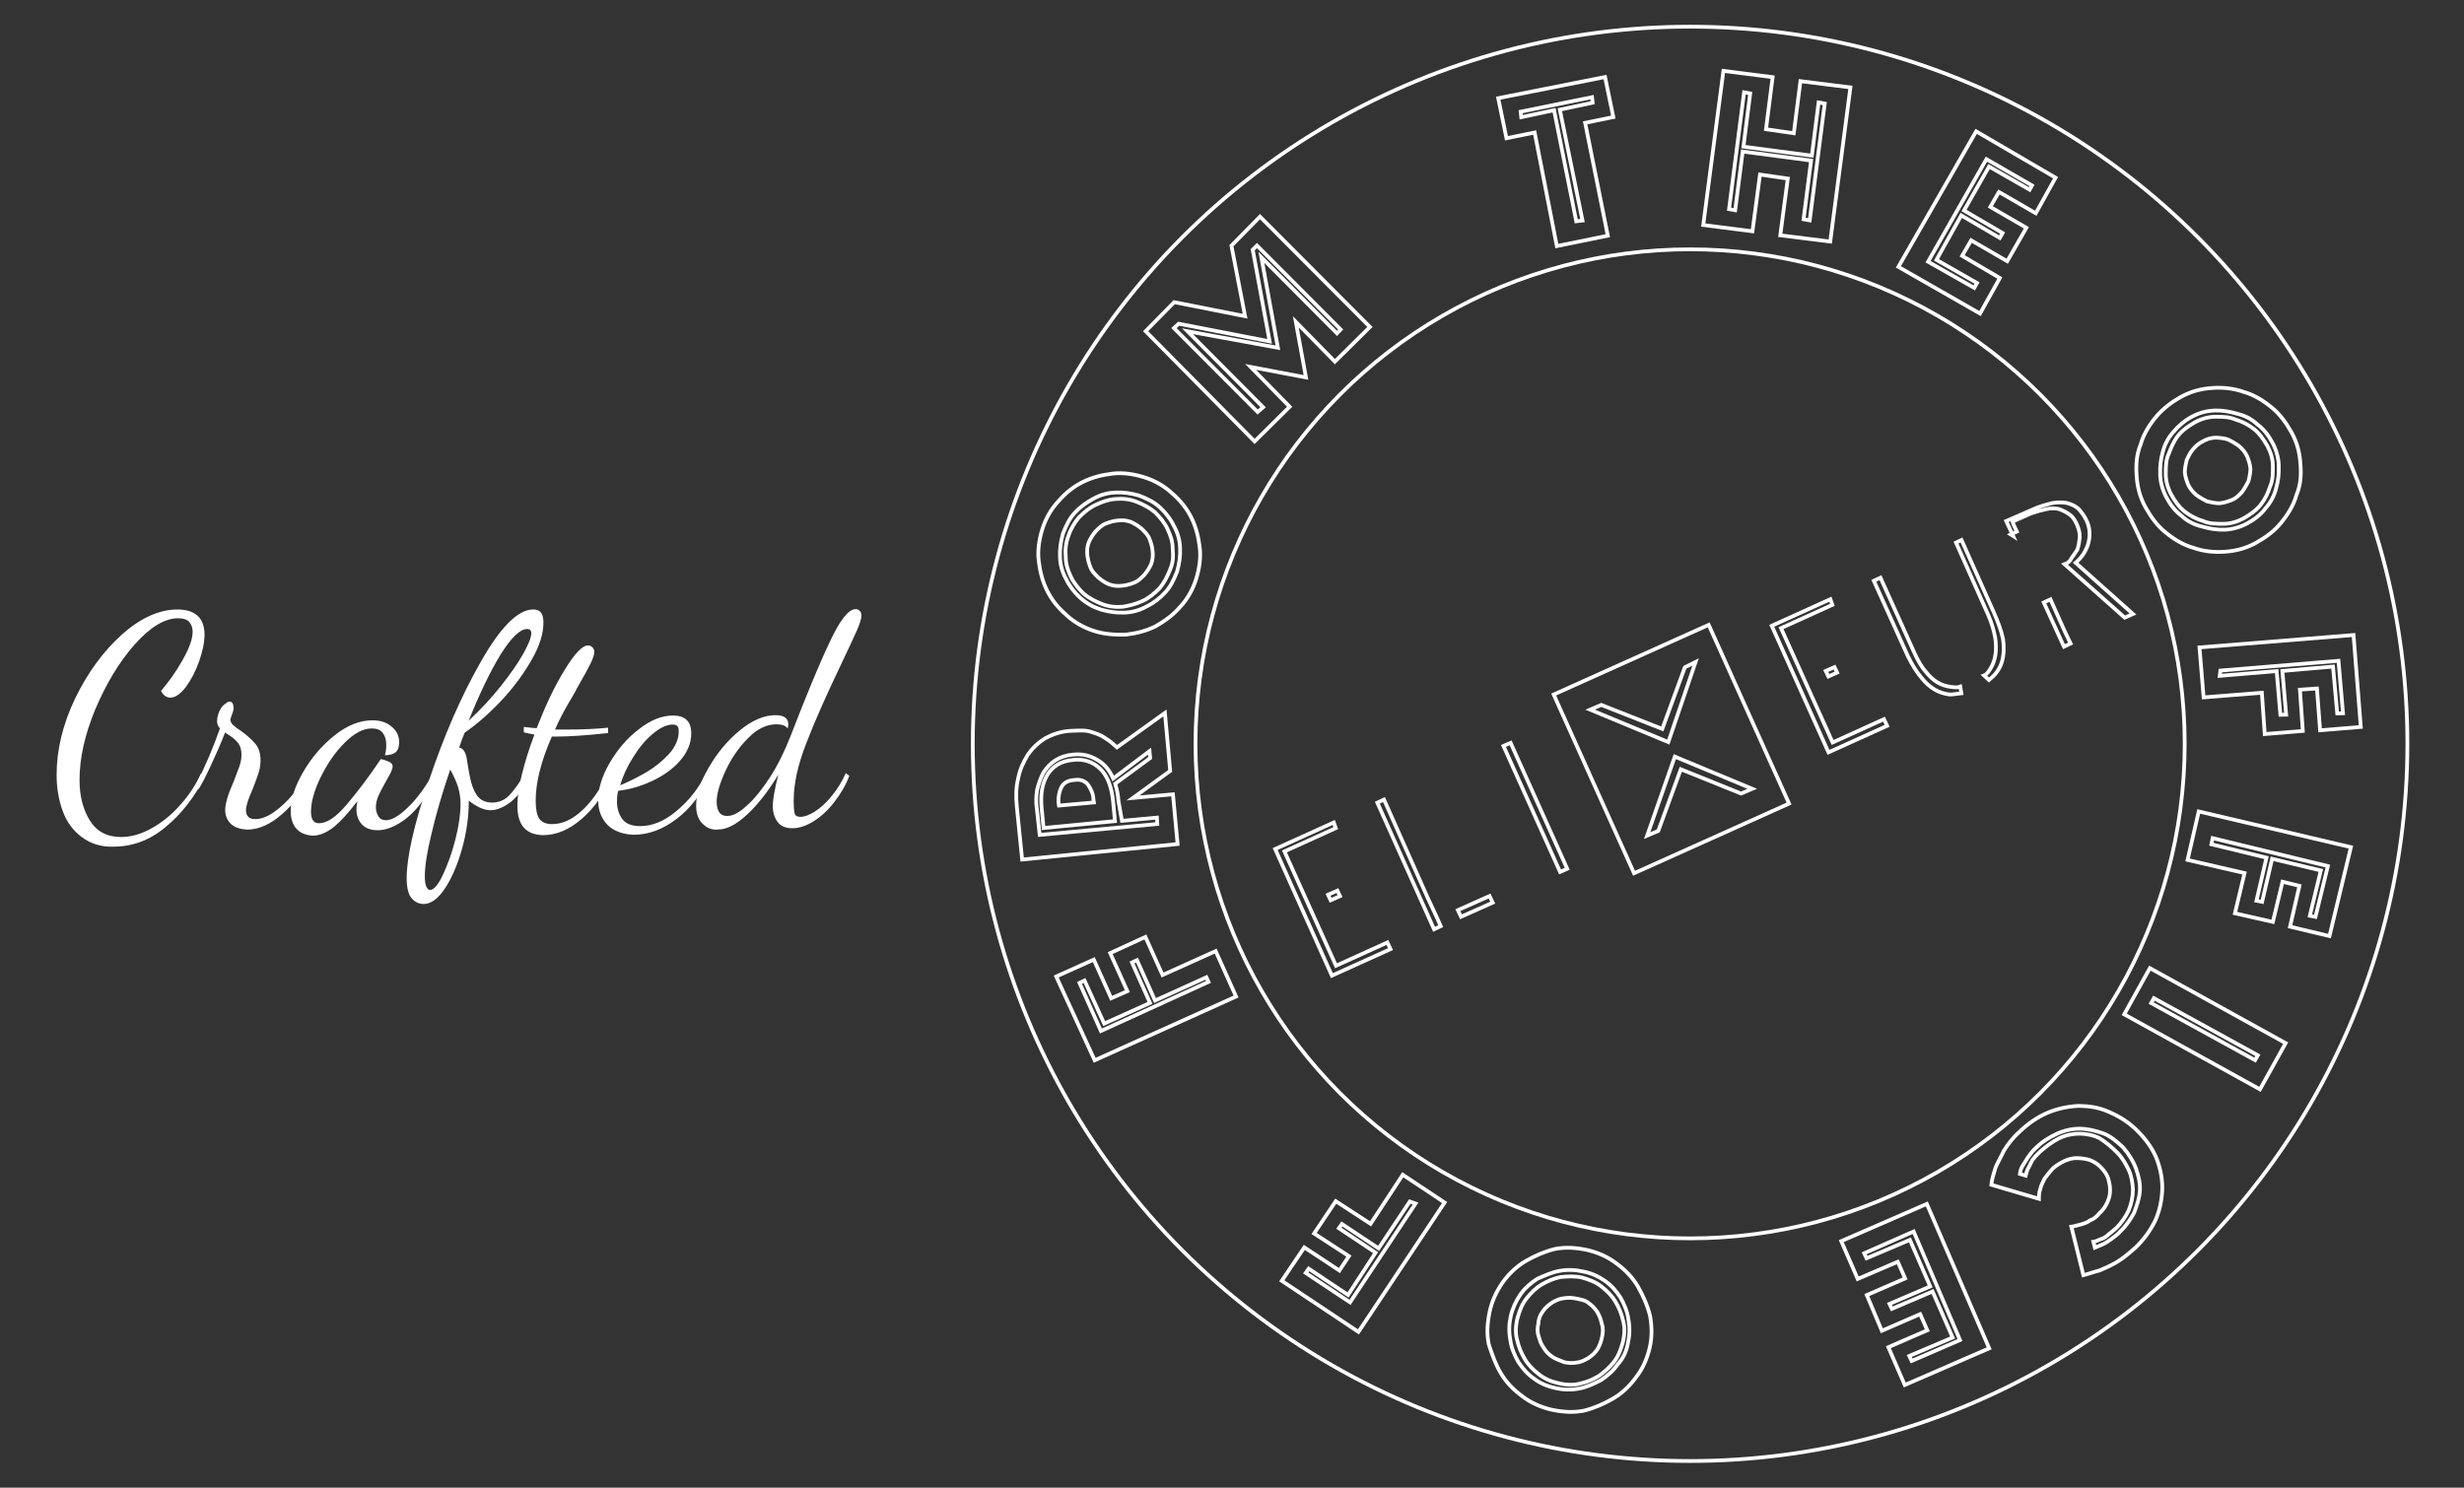 <?xml version="1.0" encoding="utf-8"?>
<!-- Generator: Adobe Illustrator 21.1.0, SVG Export Plug-In . SVG Version: 6.00 Build 0)  -->
<svg version="1.1" id="Layer_1" xmlns="http://www.w3.org/2000/svg" xmlns:xlink="http://www.w3.org/1999/xlink" x="0px" y="0px"
	 width="1967.3px" height="1188px" viewBox="0 0 1967.3 1188" style="enable-background:new 0 0 1967.3 1188;" xml:space="preserve"
	>
<rect x="0" y="0" width="1967.3" height="1188" fill="#333333" stroke="none"/>
<style type="text/css">
	.st0{fill:none;stroke:#FFFFFF;stroke-width:3;stroke-linecap:round;stroke-miterlimit:10;}
	.st1{fill:none;stroke:#FFFFFF;stroke-width:3;stroke-miterlimit:10;}
	.st2{fill:#FFFFFF;}
</style>
<g>
	<circle class="st0" cx="1349.4" cy="594" r="572.7"/>
	<circle class="st0" cx="1349.4" cy="594" r="394.9"/>
	<path class="st1" d="M874,846.7l-30.7-66.9l30-13.5l13.9,30.9l12.9-5.7l-13.7-30.4l28.1-12.9l13.7,30.4l42.4-19.1l16.3,36.3
		L874,846.7L874,846.7z M963.2,780.4l-41,18.6l-14.4-32.3l-4,1.9l14.4,32.3l-36.6,16.5L865.9,783l-4,1.9l17.1,38.4l85.9-39.2
		L963.2,780.4z"/>
	<path class="st1" d="M816.1,686.4l-4.3-42.7c-0.8-7.9-0.5-15.7,1.1-22c1.4-7.3,4-12.7,7.6-18.8c3.7-5.4,8.2-9.7,14.1-13.4
		c5.6-3,12.4-5.5,20.5-5.9c6.2-0.2,11.5-0.7,15.8,0.8c4.6,1.4,8.2,2.6,11.6,5.1c3.4,1.9,6.5,4.8,9.3,7.3l38.3-27.5l4.2,46.3
		l-29.7,21.6l31.9-2.9l3.7,39.7L816.1,686.4z M893,639.7c-0.3-5.1-1.3-9.3-2.6-13.9l27.9-20.5l-0.5-5.5l-29,21.9
		c-2.9-6.6-6.7-11.4-12.7-14.9c-5.4-3.2-11.6-5.1-19.6-4.2c-5.5,0.5-10,2.1-13.8,4.5s-6.7,5.5-9.4,9.5c-2.2,3.9-3.7,8.1-5.2,13.8
		c-0.9,4.9-1.1,10.7-0.2,16l2.2,20.3L924,658l-0.3-5.1l-27.9,2.6L893,639.7z M890.2,655.7l-57,5.5l-1.5-15.5
		c-1.1-11.3,0.3-20.2,4.8-27.4c4.6-6.9,11-10.6,20-11.4c8.8-1.2,16.5,1.6,22.2,7.3s8.8,14.2,10,25.6L890.2,655.7z M873.4,640.8
		l-0.4-2.5c-0.1-4.6-2.2-8.5-4.4-11.8c-2.6-3.1-6.3-4.4-11.1-3.6c-5.1,0.3-8.4,2.5-10.1,5.8c-1.8,3.7-2.4,7.5-2.3,12.1l0.4,2.5
		L873.4,640.8z"/>
	<path class="st1" d="M873.4,503.8c-8.2-2.6-16-7-22.2-12.9c-6.7-5.8-11.7-12.2-15.3-19.5c-3.8-7.8-5.6-15.4-6.6-23.7
		s0.4-17.2,3-25.4s7-16,12.9-22.2c5.8-6.7,12.2-11.7,19.5-15.3c7.8-3.8,15.4-5.6,23.7-6.6s17.2,0.4,25.4,3s16,7,22.2,12.9
		c6.7,5.8,11.7,12.2,15.3,19.5c3.8,7.8,5.6,15.4,6.6,23.7s-0.4,17.2-3,25.4s-7,16-12.9,22.2c-5.8,6.7-12.4,11.2-19.5,15.3
		c-7.8,3.8-15.4,5.6-23.7,6.6C890.1,507,881.6,506.5,873.4,503.8z M879.1,486.8c6.4,1.8,12.3,2.7,18.8,2.4c6.2-0.2,12.2-1.9,17.7-5
		c5.3-2.5,10.5-6.5,14.5-10.9c4.5-4.7,7.1-10.3,9.7-16.9c1.8-6.4,2.7-12.3,2.4-18.8c-0.2-6.2-1.9-12.2-5-17.7
		c-2.5-5.3-6.5-10.5-10.9-14.5c-4.7-4.5-10.3-7.1-16.9-9.7c-6.4-1.8-12.3-2.7-18.8-2.4c-6.2,0.2-12.2,1.9-17.7,5
		c-5.2,2.8-10.5,6.5-14.5,10.9c-4.5,4.7-7.1,10.3-9.7,16.9c-1.8,6.4-2.7,12.3-2.4,18.8c0.2,6.2,1.9,12.2,5,17.7
		c2.5,5.3,6.5,10.5,10.9,14.5C867.6,481.9,872.6,484.7,879.1,486.8z M934.2,454.9c-2.1,5.4-4.8,10.6-8.4,14.9
		c-4.1,4.1-8.5,7.8-13.3,10c-4.9,2.3-10,3.7-15.8,4.7c-5.5,0.5-11.3,0-16.7-2.1s-10.6-4.8-14.9-8.4c-4.1-4.1-7.8-8.5-10-13.3
		c-2.3-4.9-4.2-9.8-4.2-15.9c-0.5-5.5,0-11.3,2.1-16.7c1.6-5.2,4.8-10.6,8.4-14.9c4.1-4.1,8.5-7.8,13.3-10c4.9-2.3,9.8-4.2,15.8-4.7
		c5.5-0.5,11.3,0,16.7,2.1s10.6,4.8,14.9,8.4c4.1,4.1,7.8,8.5,10,13.3c2.3,4.9,4.2,9.8,4.2,15.9C936.9,444,936.7,449.3,934.2,454.9z
		 M885.5,466.6c3.6,1.3,6.8,1.6,10.7,1.1c3.5-0.3,6.7-1.4,9.3-2.4c3.2-1.2,5.4-3.5,8-6.1c2.5-2.9,4.1-5.6,5.6-8.8
		c1.3-3.6,1.6-6.8,1.1-10.7c-0.3-3.5-1.4-6.7-2.4-9.3c-1.2-3.2-3.5-5.4-6.1-8c-2.9-2.5-5.6-4.1-8.8-5.6c-3.6-1.3-6.8-1.6-10.7-1.1
		c-3.5,0.3-6.7,1.4-9.3,2.4c-3.2,1.2-5.4,3.5-8,6.1c-2.5,2.9-4.1,5.6-5.6,8.8c-1.3,3.6-1.6,6.8-1.1,10.7s1.4,6.7,2.4,9.3
		c1.2,3.2,3.5,5.4,6.1,8C879.1,463.1,882,465.2,885.5,466.6z"/>
	<path class="st1" d="M914.7,264.5l22.8-23.2l56.6,11.2l-10.9-56.3L1006,173l87.8,88.1l-28,27.7l-31.2-31.8l8.1,44.4l-44.2-8.4
		l31.2,31.8l-28,27.7L914.7,264.5z M1008.5,325.2l-60.4-60.7l72.2,13.2l-13.2-72.2l60.4,60.7l2.9-3.1l-66.8-67l-3.4,3.3l13.5,73.2
		l-72.6-14.1l-3.8,3.5l66.8,67L1008.5,325.2z"/>
	<path class="st1" d="M1225.3,105.8l-22.5,4.6l-6.6-32l85.3-16.9l6.6,32l-22.5,4.6l18.1,90.1l-40.7,8.3L1225.3,105.8z M1263.5,176.1
		l-18.1-88.5l26.2-5.6l-0.5-4.4l-57,11.6l0.5,4.4l26.2-5.6l17.7,88.7L1263.5,176.1z"/>
	<path class="st1" d="M1376,56.6l39.3,5l-5.3,41.6l22.2,3.2l5.3-41.6l39.9,5l-16.1,123.1l-39.9-5l6-45.3l-22.2-3.2l-6,45.3l-39.3-5
		L1376,56.6z M1385.4,167.9l6-46.9l54.6,7.2l-6,46.9l4.9,0.9l12-93.3l-4.9-0.9l-5.4,42.5l-54.6-7.2l5.4-42.5l-4.9-0.9l-12,93.3
		L1385.4,167.9z"/>
	<path class="st1" d="M1577.8,104.9l63.4,37l-15.8,28.4l-29.4-17l-6.9,11.9l28.8,16.7l-15.3,26.7l-28.8-16.7l-7.2,12.4l30.1,17.7
		l-15.8,28.4l-65.2-37.3L1577.8,104.9z M1576.3,229.9l2.2-3.9l-32.4-18.5l19.8-35.5l30.8,18l2.2-3.9l-30.8-18l20-35.1l32.4,18.5
		l1.9-3.4l-36.4-21l-46.6,81.9L1576.3,229.9z"/>
	<path class="st1" d="M1741.4,316.9c8.2-4.5,16.1-6.5,25.2-7.1c8.5-0.6,17.2,0.4,24.9,3.2c8,2.2,15.4,6.8,21.9,12.1
		c6.7,5.3,11.7,12.2,16.2,20.2c4.5,8.2,6.5,16.1,7.1,25.2c0.8,9,0.1,17-3.2,24.9c-2.2,8-6.8,15.4-12.1,21.9
		c-5.3,6.7-12.2,11.7-20.2,16.2c-8.2,4.5-16.1,6.5-25.2,7.1c-8.5,0.6-17.2-0.4-24.9-3.2c-8-2.2-15.4-6.8-21.9-12.1
		c-6.7-5.3-11.7-12.2-16.2-20.2c-4.5-8.2-6.5-16.1-7.1-25.2c-0.6-8.5-0.1-17,3.2-24.9c2.2-8,6.8-15.4,12.1-21.9
		C1726.9,326.4,1733.2,321.5,1741.4,316.9z M1749.8,332.9c-5.6,3-10.7,7.4-14.5,12c-4.1,4.5-7.1,10.3-8.5,16
		c-1.8,6.4-2.3,11.6-2.1,18.3c0.2,6.2,2.1,12.7,5.1,18.2c3,5.6,7,10.9,12,14.5c4.7,4.5,10.3,7.1,16,8.5c6.4,1.8,11.8,2.8,18.3,2.6
		c6.2-0.2,12.7-2.1,18.2-5.1c5.6-3,10.9-7,14.5-12c4.1-4.5,7.1-10.3,8.5-16c1.8-6.4,2.3-11.6,2.1-18.3c-0.2-6.2-2.1-12.7-5.1-18.2
		c-3-5.6-7-10.9-12-14.5c-4.7-4.5-10.3-7.1-16-8.5c-6.4-1.8-11.8-2.8-18.3-2.6C1761.4,328.1,1755.4,329.8,1749.8,332.9z M1733.6,395
		c-2.8-5.2-4.4-10.7-4.4-16.3c0-5.7,0-11.3,2.3-16.2c1.8-4.8,4-10.2,7.5-14.6c3.6-4.5,8.5-7.8,13.5-10.7c5.2-2.8,10.7-4.4,16.3-4.4
		c5.7,0,11.3,0,16.2,2.3c5.7,1.6,10.4,4.3,14.6,7.5c4.5,3.6,7.8,8.5,10.7,13.5c2.8,5.2,4.4,10.7,4.4,16.3c0,5.7,0,11.3-2.3,16.2
		c-1.6,5.2-4,10.2-7.5,14.6c-3.6,4.5-8.5,7.8-13.5,10.7c-5.2,2.8-10.7,4.4-16.3,4.4c-5.6,0-11.3,0-16.2-2.3
		c-5.7-1.6-10.4-4.3-14.6-7.5C1739.8,404.9,1736.4,400.1,1733.6,395z M1759.4,352.1c-3.5,1.7-5.9,3.7-8.4,6.6
		c-2.5,2.9-3.9,6.1-5.1,8.6c-0.8,3.4-1.4,6.2-1.5,9.8c0.3,3.5,1.4,6.7,2.6,9.8c1.7,3.5,3.7,5.9,6.6,8.4c2.8,2,6.1,3.9,8.6,5.1
		c3.4,0.8,6.2,1.4,9.8,1.5c3.5-0.3,6.7-1.4,9.8-2.6c3.2-1.2,5.9-3.7,8.4-6.6c2-2.8,3.9-6.1,5.1-8.6c0.8-3.4,1.4-6.2,1.5-9.8
		c-0.3-3.5-1.4-6.7-2.6-9.8c-1.7-3.5-3.7-5.9-6.6-8.4c-2.8-2-6.1-3.9-8.6-5.1c-3-1-6.2-1.4-9.8-1.5
		C1765.7,349.6,1762.9,350.2,1759.4,352.1z"/>
	<path class="st1" d="M1879.1,507.1l5.8,73.4l-32.5,2.7l-2.5-33.4l-13.6,0.9l2.3,33l-30.4,2.5l-2.3-33l-46.5,3.7l-3.3-39.9
		L1879.1,507.1z M1772.3,539.7l45.4-3.8l3,34.9l4.6-0.1l-3-34.9l40.4-3.5l3.4,37.4l4.6-0.1l-3.6-41.9l-94.3,7.8L1772.3,539.7z"/>
	<path class="st1" d="M1877,676.5l-17.1,71l-31.5-7.5l7.5-32.6l-13.5-3.3l-7.7,32.1l-30.3-6.9l7.7-32.1l-45.5-10.5l8.9-38.7
		L1877,676.5z M1765.6,674.2l44,10.7l-8,34.4l4.5,0.9l8-34.4l38.9,9.3l-8.8,36.2l4.5,0.9l9.9-40.6l-92-22.3L1765.6,674.2z"/>
	<path class="st1" d="M1824.9,833l-20.5,36.9L1696,810l20.5-36.9L1824.9,833z M1717.5,801l83,45.6l2.2-3.9l-83-45.6L1717.5,801z"/>
	<path class="st1" d="M1707.4,903.9c6.7,6.9,12,14.5,15,22.7c2.9,8.2,4.4,16.3,3.9,24.8s-2.3,16.2-5.7,23.7
		c-3.9,7.7-8.6,14.4-15.4,21c-5,4.4-10.2,8.9-15.2,11.8s-9.5,4.9-13.6,6.6c-4.7,1.2-9.3,2.9-13,3.8l-9.6-38.7
		c2.1-0.2,4.7-1.2,7.6-1.8c1.9-0.7,4.7-1.2,7-3.1c3.2-1.2,5.6-3,8-6.1c3.1-2.6,5-6,6.1-8.4c1.5-3.2,2.3-6.6,2.2-9.6
		c0.2-3.7-0.9-6.9-1.5-9.7c-1.2-3.2-3.2-6.1-5.8-8.7c-2.4-2.7-5.8-4.6-8.2-5.6c-3.6-1.3-6.8-1.6-10.5-1.8s-6.9,0.9-10,2.1
		c-3.5,1.7-6.5,3.4-9.6,6.1c-2.9,3.1-5,6-6.7,8.2c-1.5,3.2-2.7,5.2-3.3,7.9c-1,3-1.2,5-1.2,8.2l-38-11.2c0.4-4.3,1.9-8.9,3.3-13.5
		c1.6-4.1,4.2-8.2,6.8-13.8c2.9-4.7,7.1-10.3,12.1-14.7c6.9-6.7,14.5-12,22.7-15.5c8-3.4,16.7-5.1,24.8-5.5
		c8.3,0.1,16.3,1.2,24.4,4.9C1693.3,892,1700.8,897.1,1707.4,903.9z M1690.4,920.4c4.1,4.1,7,9.2,9.3,14.1s3,10.7,3.3,15.8
		c-0.2,5.3-1.1,10.7-3.4,16.2c-2.3,5-6,10.4-10.5,14.7c-2.7,2.4-4.8,3.7-6.7,5.5s-4.2,2.6-5.6,3c-1.9,0.7-4,1.9-5.4,2l1.2,4.7
		c1.9-0.7,4-1.9,6.6-2.9c1.9-0.7,4.2-2.6,6.3-3.9c1.9-1.7,5-3.3,7.4-6.3c4.6-4.2,8.2-9.7,11-14.8c2.3-6.1,4.1-11.3,4.6-17.1
		c0.5-5.8-0.9-12-3-18c-2.1-5.9-5.8-11.8-10.4-17.2c-5.6-5.2-10.6-9.4-16.6-11.4c-5.9-2-11.6-3.4-18.2-3.5c-5.7,0-12.3,1.4-18.1,4.1
		c-5.8,2.7-11.6,6.2-16.5,11.1c-3.1,2.6-4.8,5.4-6.5,7.6c-1.7,2.7-2.9,4.7-4.2,6.7s-2,4.3-2.3,6.6l4.6,1.4c0.4-1.6,1.1-4.1,2-5.9
		c1-1.3,1.8-3.7,3.3-6.3c1.3-2,3.6-4.5,6.2-6.9c5-4.4,10.3-8.3,15.6-10.9c5.3-2.5,11-3.5,16.2-3.5c5.3,0.2,10.7,1.1,15.7,3.6
		C1681.7,912.3,1686.3,916.3,1690.4,920.4z"/>
	<path class="st1" d="M1588.2,1076.7l-67.4,29.3l-13.1-30.2l31.1-13.5l-5.7-12.9l-30.6,13.3l-12-28.5l30.6-13.3l-5.9-13.3l-32,13.7
		l-13.1-30.2l68.3-29.7L1588.2,1076.7z M1488.4,1000.8l1.9,4l34.6-14.7l16.2,37.2l-32.5,13.9l1.9,4l32.5-13.9l16,36.8l-34.6,14.7
		l1.9,4l38.6-16.7l-37-86.7L1488.4,1000.8z"/>
	<path class="st1" d="M1317.1,1076.4c-2,8.4-5.3,16.3-10.9,23.5c-5.1,7-11.3,12.9-18.4,17s-14.8,7.5-23.1,9.6
		c-8.6,1.7-17,1.1-26-0.8c-8.4-2-16.3-5.3-23.5-10.9c-7-5.1-12.9-11.3-17-18.4c-4.1-6.8-7-15-9.6-23.1c-1.7-8.6-1.1-17,0.8-26
		c1.9-8.9,5.7-16.5,10.4-23.3c5.1-7,11.3-12.9,18.4-17s14.8-7.5,23.1-9.6c8.6-1.7,17-1.1,26,0.8c8.4,2,16.3,5.3,23.5,10.9
		c7,5.1,12.9,11.3,17,18.4c4.1,7.3,7.5,14.8,9.6,23.1C1319,1059.3,1319.1,1068,1317.1,1076.4z M1299.8,1072.5
		c1.4-6.2,1.6-12.4,0.3-19.1c-0.7-6-3.4-12.1-6.3-17.3c-3.3-5-7.2-9.7-12.6-13.4c-5.4-3.7-11-6.2-17.6-7.4
		c-6.2-1.4-12.4-1.6-19.1-0.3c-5.8,1.1-11.9,3.9-17.3,6.3c-5,3.3-9.7,7.2-13.4,12.6c-3.4,4.9-6.2,11-7.6,17.2s-1.6,12.4-0.3,19.1
		c0.7,6,3.4,12.1,6.3,17.3c3.3,5,7.2,9.7,12.6,13.4c5,3.9,11,6.2,17.2,7.6s12.4,1.6,19.1,0.3c5.8-1.1,11.9-3.9,17.1-6.7
		c5-3.3,9.7-7.2,13.4-12.6C1296,1084.8,1298.6,1079.1,1299.8,1072.5z M1263.1,1020.2c5.7,1.6,11.1,3.6,15.6,7.2
		c4.5,3.6,8.3,7.3,11,11.9c2.8,4.7,4.9,9.5,6.3,15.7c1.4,5.1,1.1,11.3-0.4,17.2c-1.6,5.7-3.6,11.1-7.2,15.6s-7.5,7.8-11.9,11
		c-4.7,2.8-9.5,4.9-15.2,6.1c-5.1,1.4-11.3,1.1-17.2-0.4c-6.2-1.4-11.1-3.6-15.6-7.2s-8.3-7.3-11-11.9c-2.8-4.7-4.9-9.5-6.3-15.7
		c-1.4-5.1-1.1-11.3,0.4-17.2c1.6-5.7,3.6-11.1,7.2-15.6s7.3-8.3,11.9-11c4.7-2.8,9.5-4.9,15.2-6.1
		C1251.4,1019.3,1256.9,1018.8,1263.1,1020.2z M1279.1,1067.7c0.8-3.4,1-7.1-0.1-10.2c-0.7-3.3-1.6-6.1-3.5-9.5
		c-2-2.9-3.9-5.2-6.9-7.3c-2.9-2.5-6.1-2.8-9.5-3.6c-3.4-0.8-7.1-1-10.4-0.4c-3.5,0.3-6.1,1.6-9.5,3.5c-2.9,2-5.2,3.9-7.3,6.9
		c-2,2.8-3.5,5.9-3.6,9.5c-0.8,3.4-1,7.1,0.1,10.2c1,3.1,1.6,6.1,4,9.3c1.7,3,3.9,5.2,6.9,7.3c2.8,2,6.1,2.8,9.3,4.3
		c3.4,0.8,7.1,1,9.9,0.4c3.5-0.3,6.1-1.6,9.5-3.5c2.9-2,5.2-3.9,7.3-6.9C1277,1074.8,1278.3,1071.7,1279.1,1067.7z"/>
	<path class="st1" d="M1084.6,1063.6l-61.2-40.8l18-26.7l28,18.5l7.6-11.5l-27.8-18.1l17.3-25.8l27.8,18.1l25.7-39.2l33.4,22.2
		L1084.6,1063.6z M1125.6,959.5l-24.9,37.4l-29.3-19.5l-2.4,3.4l29.3,19.5l-22,33.8l-31.4-21l-2.4,3.4l35.4,23.5l52.3-78.9
		L1125.6,959.5z"/>
	<g>
		<g>
			<path class="st1" d="M1066.5,661.3l-41,18.6l41.2,91.3l41-18.6l2.5,5.3l-46.8,21.2L1018.1,678l46.8-21.2L1066.5,661.3z
				 M1067.8,711.2l2.1,4.4l-7.5,3.3l-2.1-4.4L1067.8,711.2z"/>
			<path class="st1" d="M1140,717.2l7.2,15.4l3.1,7l-5.3,2.5L1099.7,641l5.3-2.5L1140,717.2z M1191.8,720.8l-25.3,11.3l-2.5-5.3
				l25.3-11.3L1191.8,720.8z"/>
			<path class="st1" d="M1251.3,693.8l-5.7,2.5l-45.2-100.6l5.7-2.5L1251.3,693.8z"/>
			<path class="st1" d="M1463,483l-41,18.6l41.2,91.3l41-18.6l2.5,5.3l-46.8,21.2l-45.3-101.1l46.8-21.2L1463,483z M1464.7,532.7
				l2.1,4.4l-7,3.1l-2.1-4.4L1464.7,532.7z"/>
			<path class="st1" d="M1528,520.3c2.7,6.1,6,12.2,9.5,16c5.9,7.6,12.4,11.3,20,12.2c3.2,0.4,5.3,0.7,7.6-0.2l0.9,5.3
				c-4.4,0.5-7.4,1.1-9.4,1c-8.5-1-15.7-5-22.4-13.3c-3.7-4.3-7.4-10.1-11-17.5l-27.1-60l5.3-2.5L1528,520.3L1528,520.3L1528,520.3z
				 M1593,509.2c-1.1-5.8-2.8-11.8-5.5-18l-25.8-57.9l4.4-2.1l26,58.3c3.3,7.5,5.8,14.3,7.2,21c1.4,10.8-0.1,19.6-4.9,26
				c-1.7,2.7-4.5,4.7-6.4,6.5l-3.9-3.6c1.9-0.7,3.6-2.8,5.2-5.6C1593.4,527.1,1594.4,519,1593,509.2z"/>
			<path class="st1" d="M1607.3,428l-5.5-11.9l21.3-9.3c5.3-2.5,10.5-3.8,15.2-5c3.8-0.8,7.9-0.8,11.7-0.2c4.1,1.1,7.1,2.6,9.5,4.7
				c2.4,2.7,4.6,5.5,6.7,9.9c2.5,5.7,2.8,11.8,1,18.2c-1.6,5.2-4.8,10.6-10,15l45.8,40.9l-6.6,2.9l-48-42.6c2.8-1,4.7-2.8,5.7-5.2
				c0,0,1.7-2.2,4.4-6.3c1.3-3.6,1.6-6.8,2-10c0.2-3.7-0.9-6.9-2.3-10.4c-1.7-3.5-3.2-6.1-6.1-8c-2.2-1.7-5.4-3.2-8.2-4.2
				c-2.8-0.6-6-0.9-10.2,0.1c-3.8,0.8-8.1,2-12.1,3.4l-12.9,5.7l-1.9,0.7l1,2.8l2.5,5.3l-4.9,2.3L1607.3,428L1607.3,428z
				 M1648.6,504.3l4.6,9.6l-5.3,2.5l-16.1-35.3l5.3-2.5L1648.6,504.3z"/>
		</g>
		<g>
			<path class="st1" d="M1353.8,528.6l-21.8,64l-62.4-25.9l8.9-3.8l48.7,19.2l18-49.2L1353.8,528.6z M1342,614.3l-18,49.2l-8.9,3.8
				l22.1-63.1l61.8,25.7l-8.9,3.8L1342,614.3z"/>
			
				<rect x="1266.7" y="519.5" transform="matrix(0.912 -0.41 0.41 0.912 -127.729 600.183)" class="st1" width="135.7" height="156.5"/>
		</g>
	</g>
	<g>
		<path class="st2" d="M65.1,668.3c-7-5.2-12.1-12.3-15.2-21.1c-3.1-8.7-4.7-18.2-4.7-28.3c0-20.1,4.9-40.4,14.7-61
			c10-20.6,22.4-37.6,37.3-51.1c15.1-13.4,30-20.1,44.5-20.1c6.9,0,12.1,1.6,15.9,4.9c3.8,3.3,5.7,8.5,5.7,15.2
			c0,6.2-1.5,13.1-4.3,21.3c-2.8,8-6.4,14.7-10.6,20.5c-4.3,5.6-8.5,8.5-12.4,8.5c-3.1,0-5.6-1.8-7.4-5.4
			c5.7-6.7,11.5-14.6,16.9-24.1s8.3-17,8.3-23.2c0-3.3-1-5.7-2.8-7.9c-1.8-1.8-4.7-2.8-8.7-2.8c-10.8,0-22.4,7-34.9,21.1
			c-12.4,14.1-22.7,31.3-31.3,51.6c-8.5,20.5-12.6,39.1-12.6,56.5c0,12.8,2.8,23.6,8.3,32.4c5.4,8.7,13.7,13.1,24.9,13.1
			c8,0,16-2.3,24.4-7c8.3-4.6,15.9-10.8,22.7-18.5c7-7.7,12.4-16,16.7-25.2l3.3,2.3c-8.5,16.5-19.1,30.3-31.8,40.6
			c-12.6,10.5-26.4,15.5-41.4,15.5C81,676.5,72.1,673.7,65.1,668.3z"/>
		<path class="st2" d="M184.4,658c-2.9-2.8-4.6-6.5-4.6-11.1c0-5.2,2.3-12.9,6.9-23.1c2-5.1,3.4-9.3,4.6-12.3c1-2.9,1.5-6.1,1.5-8.7
			c0-3.9-0.8-7-2.6-9.3s-3.8-4.1-6.1-5.6s-3.6-2.5-4.4-2.9c-3.4,8.8-7.2,17.3-11.1,25.7c-3.9,8.5-7.2,14.9-10,19.5l-2.1-3.9
			c7.5-14.6,13.9-29.6,19.1-44.7c-1.5-1.5-2.3-3.4-2.3-5.6c0-2.8,0.7-5.4,1.8-8c1.1-2.5,2.6-4.4,4.3-5.7s2.9-2.1,3.8-2.1
			c2.1,0,3.3,1.8,3.3,5.6c0,0.7-0.3,2-1.1,4.3c-0.8,2.1-1.3,3.6-1.5,4.4c0,1.5,0.7,2.9,2,4.3c1.3,1.3,3.4,2.9,6.5,4.9
			c4.7,3.4,8.7,6.9,11.5,10.3c2.8,3.3,4.1,7.9,4.1,13.1c0,3.4-0.5,6.9-1.6,10.3c-1.1,3.3-2.8,7.9-4.9,13.3
			c-3.4,7.5-5.1,12.9-5.1,16.2c0,4.6,2.3,7.2,7.2,7.2c4.7,0,9.8-1.8,15.1-5.6c5.4-3.8,10.5-8.5,14.9-13.9c4.4-5.6,7.9-10.6,10-15.4
			l2.9,2.3c-4.7,10.8-11.9,20.5-21.3,28.6c-9.3,8.2-18.7,12.4-28,12.4C191.5,662.1,187.4,660.7,184.4,658z"/>
		<path class="st2" d="M236.8,661.9c-3.1-3.3-4.7-8.2-4.7-14.4c0-9.3,3.3-19.6,10-31.1c6.7-11.5,15.1-21.3,25.2-29.3
			c10.1-8,20.1-11.9,30-11.9c6.2,0,11.3,1.6,15.2,4.9c4.1,3.3,6.2,7.5,6.2,12.8c0,3.6-1,6.2-2.9,7.9c-2,1.5-4.7,2.3-8.5,2.3
			c0.8-2.8,1.1-5.6,1.1-8.3c0-3.9-1-7.2-2.8-9.5c-1.8-2.5-4.7-3.6-8.7-3.6c-7,0-14.1,3.8-21.8,11.5c-7.7,7.7-13.9,16.9-19.1,27.5
			c-5.2,10.6-7.7,20-7.7,27.5c0,6.2,2.1,9.2,6.4,9.2c6.4,0,13.6-4.9,22.1-14.9s17.7-22.1,27.2-36.3c2,0.3,4.1,1,6.4,2
			s3.1,2.3,3.1,3.8c0,1.3-0.7,3.3-2.1,6.1c-1.5,2.8-2.3,4.3-2.6,4.7c-2.6,4.4-4.7,8.7-6.4,12.1c-1.6,3.4-2.3,6.9-2.3,9.8
			c0,2.6,0.7,4.9,2,7.2c1.3,2.1,3.3,3.1,6.1,3.1c4.4,0,10.3-3.3,17-9.8c7-6.5,13.7-15.5,20.5-27.3l2.3,2.3
			c-3.3,8.3-7.5,15.7-12.8,22.3c-5.1,6.5-10.8,11.6-16.7,15.1c-6.1,3.6-11.6,5.4-17,5.4s-9.7-1.6-12.6-4.7
			c-2.8-3.1-4.3-7.2-4.3-11.6c0-2,0.2-4.3,0.7-6.9c-7.2,9.5-13.4,16.2-19,20.8c-5.6,4.3-11.1,6.7-16.5,6.7
			C244.2,667,239.9,665.3,236.8,661.9z"/>
		<path class="st2" d="M328.6,717.2c-2.6-2.9-3.9-8.5-3.9-16c0-16.4,5.7-42.4,17.7-77.7c11.9-35.4,25.5-67.1,41.4-94.9
			c15.7-27.8,29.8-41.9,41.9-41.9c2.9,0,4.9,0.8,6.4,2.6c1.1,1.8,1.8,4.3,1.8,7.7c0,8.7-2.9,18.5-9.2,29.5
			c-6.2,11-14.1,21.8-23.7,32.2c-9.8,10.5-19.8,19.3-30,26.4c-1.1,2.5-2.6,6.5-4.4,11.8c1.5,0.3,2.8,1.1,3.8,2.6s1.6,3.1,2,4.7
			c1.3,8.8,2.5,15.5,3.8,20.5c1.3,4.7,3.1,8.8,5.7,11.8c2.6,2.9,6.4,4.4,11,4.4c5.1,0,9.7-1.8,13.3-5.4c3.6-3.6,8-9.5,12.8-17.7
			l3.4,2.3c-3.8,8.8-8.7,15.4-14.2,20c-5.7,4.4-11.3,6.9-16.4,6.9c-2.8,0-5.7-0.7-8.8-2.1c-2.9-1.5-6.1-3.3-8.7-5.6
			c0,12.8-1.8,25.7-5.4,38.5s-8.2,23.4-13.7,31.8c-5.6,8.3-11.3,12.3-17,12.3C334.2,721.8,331.2,720.3,328.6,717.2z M353.6,698.6
			c3.8-8,7.2-17.3,10-28.3s4.1-20.5,4.1-28.3c0-4.6-0.7-9-1.8-12.9c-1.1-3.9-3.3-8.8-6.4-14.6c-6.2,18.2-11.1,34.7-14.7,50.1
			c-3.8,15.4-5.6,27-5.6,34.9c0,3.6,0.3,6.4,1.1,8.3c0.8,2,1.8,2.9,3.3,2.9C346.4,710.5,349.9,706.6,353.6,698.6z M400,547.7
			c7.7-9.7,13.6-18.2,17.8-25.7c4.3-7.7,6.4-13.1,6.4-16.4c0-2.1-1.1-3.3-3.3-3.3c-5.7,0-12.8,6.9-21.3,20.5
			c-8.3,13.6-16.7,31.1-25.4,52.7C383.9,566.5,392.4,557.3,400,547.7z"/>
		<path class="st2" d="M413.1,643.4c0-6.9,1.1-15.1,3.6-25c2.5-10,5.7-20.6,10-31.8c-3.8-0.7-6.7-1.3-8.5-1.8v-4.3
			c5.6,0.7,9.2,1,10.3,1c7-18,14.2-33.4,22.3-46.5c8-13.1,14.1-19.6,18.8-19.6c1.3,0,2.3,0.5,3.4,1.5c1,1,1.5,2.1,1.5,3.8
			c0,2-1,4.9-2.9,9c-2,4.1-5.2,10-10,18.2c-0.8,1.5-3.1,6.1-7.4,13.1c-4.1,7.2-7.9,14.2-11.1,21.6h8.7c12.9,0,24.2-0.5,33.7-1.5v4.3
			c-17,1.8-30.9,2.8-41.4,2.8h-3.5c-8.7,19.8-12.9,36.8-12.9,51.2c0,6.9,1,11.6,2.9,14.4c2,2.8,5.4,4.3,10.1,4.3
			c8,0,15.9-3.4,23.7-10.6c7.9-7.2,14.7-16.9,20.9-29.6l2.9,2.3c-5.7,13.6-13.6,24.9-23.6,33.6s-20.3,13.1-31.1,13.1
			C420.1,666.6,413.1,659.1,413.1,643.4z"/>
		<path class="st2" d="M485.1,658.8c-4.9-5.1-7.5-11.6-7.5-19.6c0-9.3,2.9-19.3,9.2-30c6.2-10.6,13.7-19.6,23.2-26.8
			c9.3-7.4,18.5-11,27.3-11c9.8,0,14.6,4.7,14.6,14.2c0,7.7-2.9,14.9-8.7,21.6c-5.7,6.7-13.3,12.1-22.4,16.4
			c-9.2,4.3-18.3,6.9-27.2,7.9c-0.7,2.6-1,5.4-1,8.5c0,5.6,1.5,10.3,4.3,14.1c2.8,3.8,7.7,5.6,14.2,5.6c9.7,0,19.3-3.9,28.8-11.9
			c9.8-8,17.7-18,23.7-29.8l2.8,2.1c-6.4,13.9-14.9,25.2-26,33.7s-22.6,12.8-34.4,12.8C497.2,666.3,490.1,663.7,485.1,658.8z
			 M515.7,616.9c7.2-4.3,13.4-9.3,18.5-14.9s7.7-11.8,7.7-18c0-1.8-0.3-3.3-1-4.1s-2-1.3-3.8-1.3c-4.7,0-10.1,2.5-15.9,7.4
			c-5.7,4.7-11,11.1-15.7,18.7c-4.7,7.5-8.2,14.9-10.3,22.4C501.6,624.4,508.5,621,515.7,616.9z"/>
		<path class="st2" d="M561.2,658c-3.6-3.3-5.4-8.3-5.4-14.7c0-8.7,3.3-18.8,10-30.3s14.7-21.4,24.7-29.6
			c10-8.2,19.5-12.3,28.6-12.3c7,0,10.3,2.5,10.3,7.4c0,0.7-0.2,1.6-0.5,3.3c-1.5-2.3-4.4-3.4-9-3.4c-7.9,0-15.4,3.6-22.7,11.1
			c-7.4,7.5-13.4,16.2-18,26.2s-7,18.3-7,24.7c0,3.4,0.7,6.2,2.1,8.3c1.5,2,3.4,2.9,6.4,2.9c4.3,0,9.5-2.6,15.5-8.2
			c6.2-5.4,12.3-13.1,18.7-22.9c6.4-10,11.8-21.1,16.7-33.7c12.3-31.8,22.4-56.3,30.8-74c8.3-17.8,15.1-26.4,20.8-26.4
			c1.3,0,2.3,0.5,3.3,1.5s1.3,2.3,1.3,3.8c0,2.3-1.3,6.5-3.8,12.1c-2.5,5.7-6.7,14.6-12.3,26.4c-11.6,24.2-20.9,45-27.7,62.7
			c-7,17.7-10.3,33.1-10.3,46.3c0,5.1,0.3,8.7,0.8,10.5s2.1,2.6,4.6,2.6c3.3,0,7.2-1.5,11.6-4.3c4.4-2.8,9-7,13.3-12.3
			c4.3-5.2,8.2-11.3,11.3-18.3l2.8,2.1c-2.9,7.9-7.2,14.9-12.3,21.4s-10.6,11.5-16.5,15.1c-5.7,3.6-11.5,5.4-16.7,5.4
			s-9.3-1.6-11.8-5.1c-2.5-3.4-3.8-7.7-3.8-12.4c0-5.2,1.5-13.7,4.4-25.2c-8,13.1-16.2,23.7-24.9,31.8c-8.7,8-16.2,11.9-23.2,11.9
			C568.9,663,564.6,661.4,561.2,658z"/>
	</g>
</g>
</svg>
